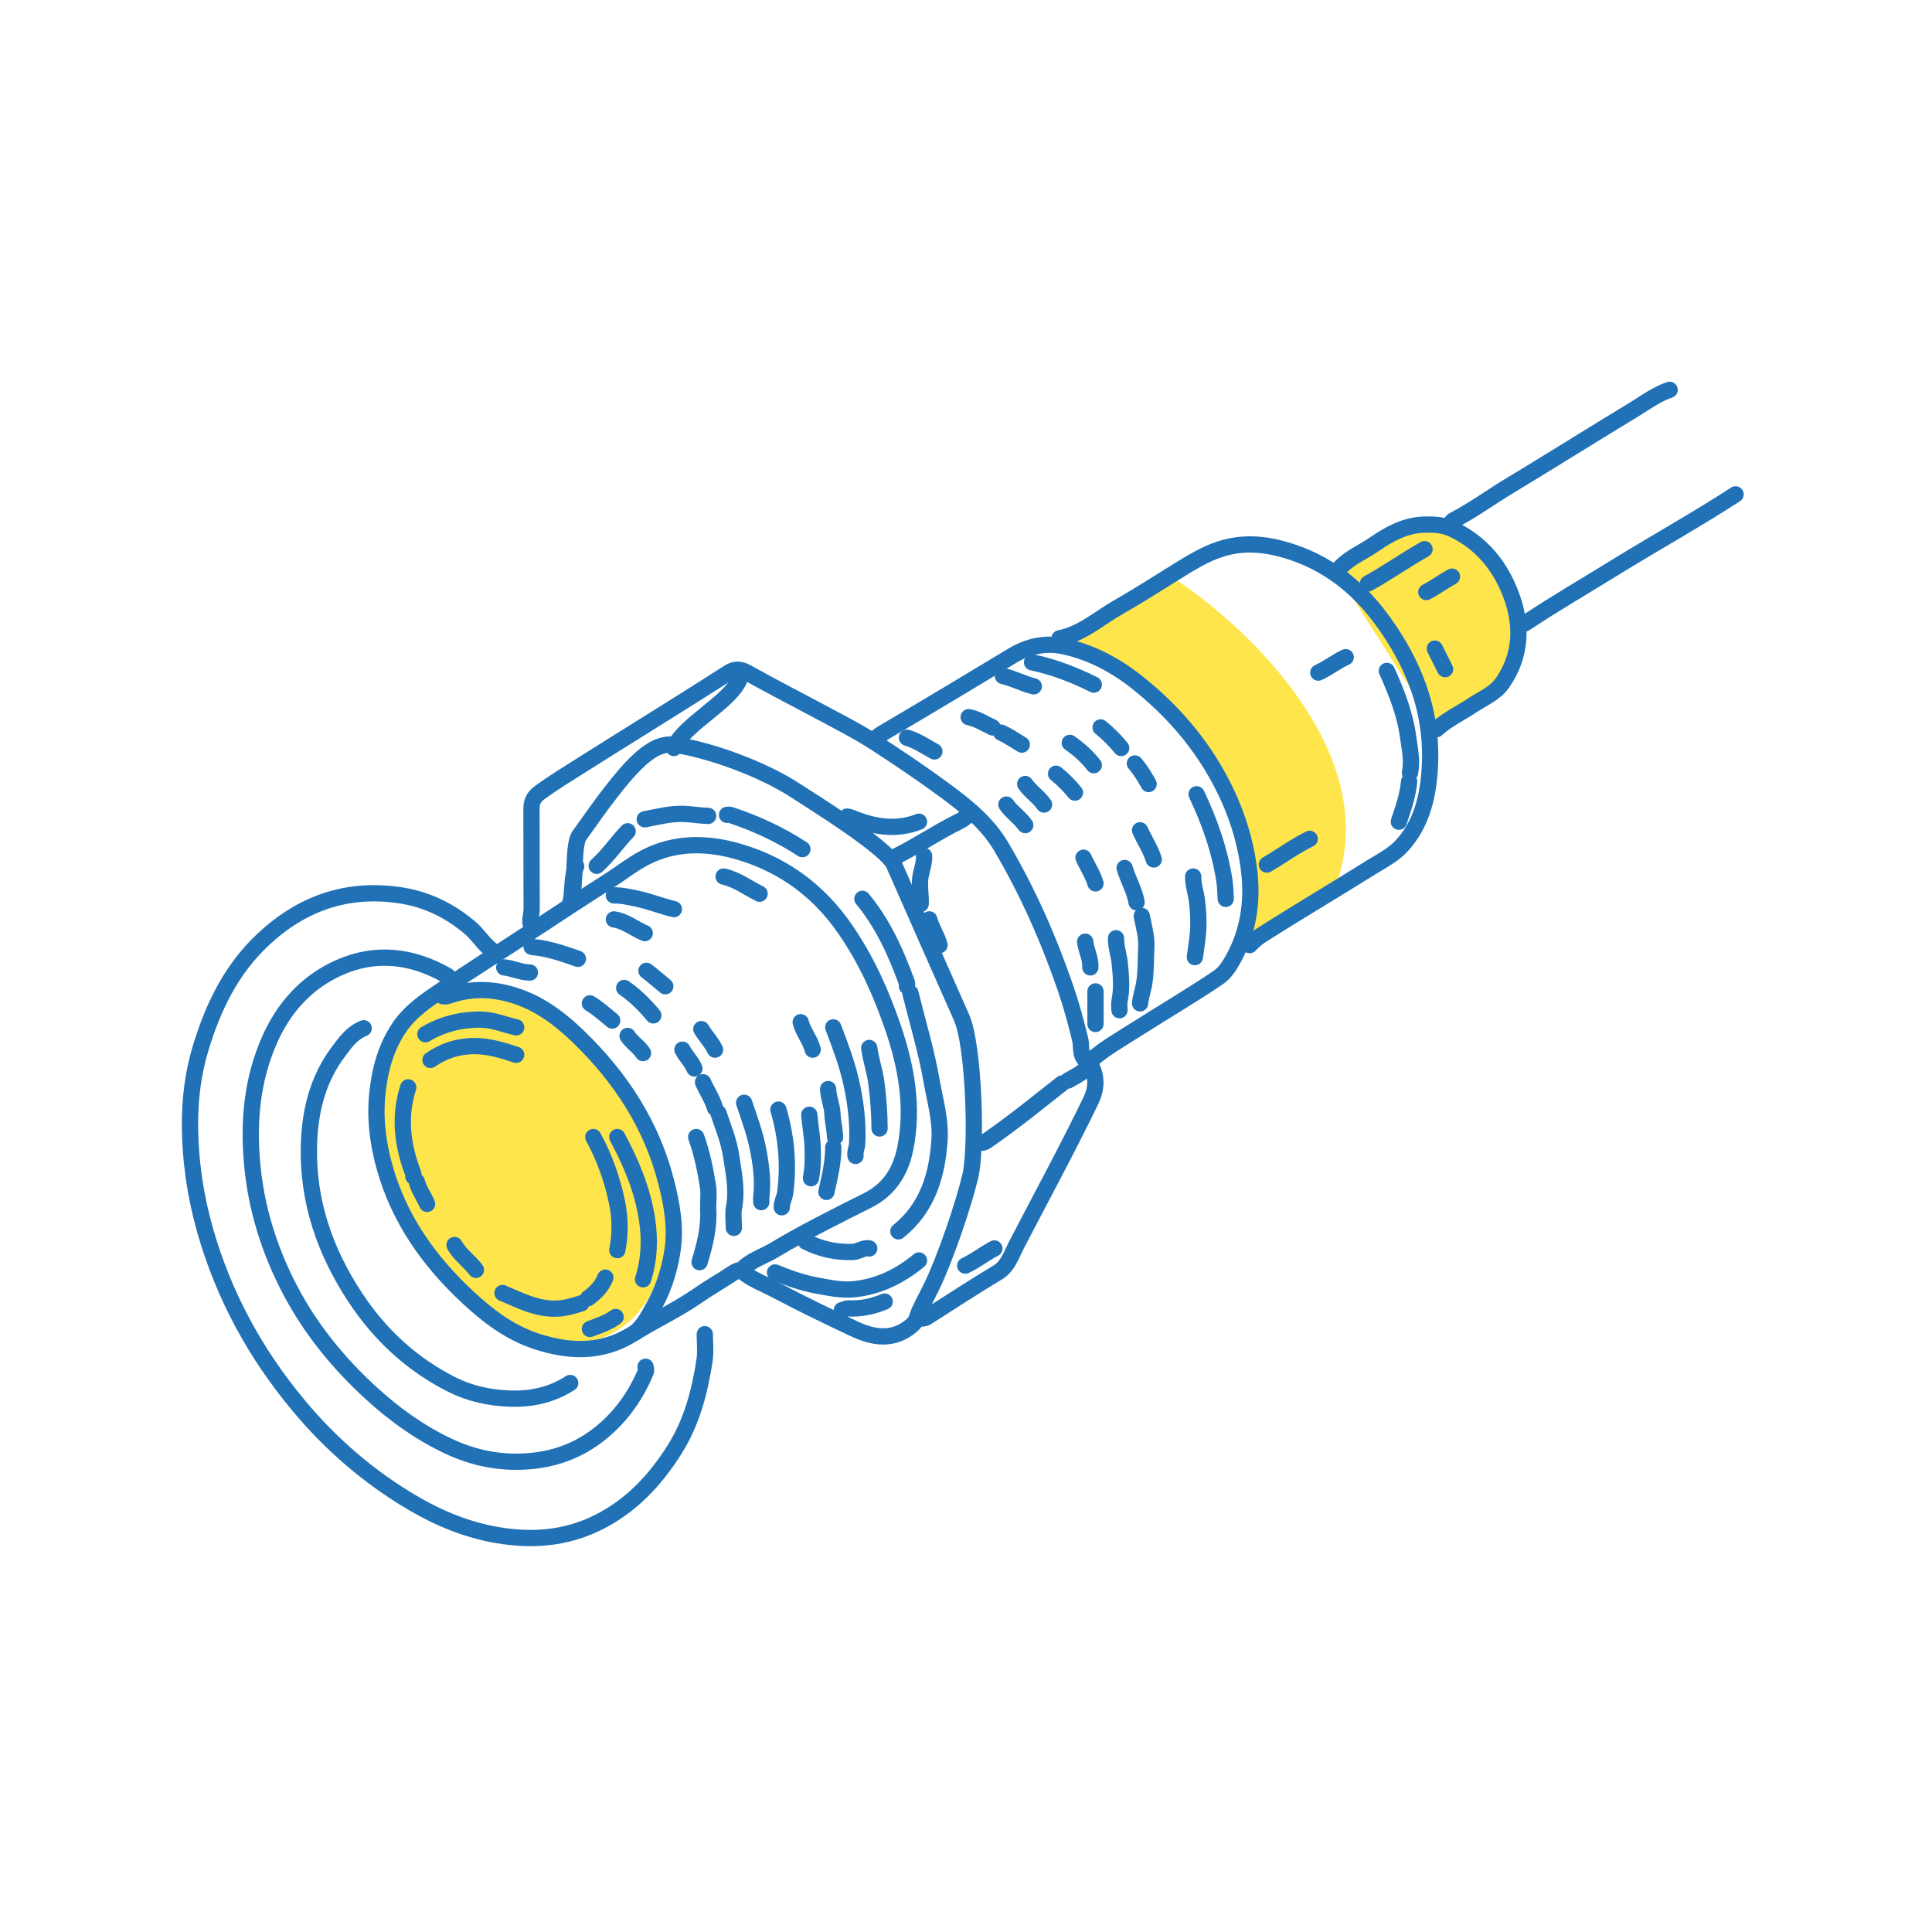 <svg width="500" height="500" viewBox="0 0 500 500" fill="none" xmlns="http://www.w3.org/2000/svg">
<path d="M277.496 164.91L276.5 165.5C274.109 163.408 272.647 161.78 277.496 164.91L303.5 149.5C323.333 162.333 359.4 196.6 345 231L322 245C324.833 231 323.9 198.2 297.5 179C286.88 171.277 280.759 167.016 277.496 164.91Z" fill="#FFDA00" fill-opacity="0.7"/>
<ellipse cx="135.59" cy="302.1" rx="33.546" ry="48.643" transform="rotate(-27.775 135.59 302.1)" fill="#FFDA00" fill-opacity="0.7"/>
<path d="M345.83 148.12C348.32 144.66 352.31 143.18 355.64 140.88C359.46 138.24 363.65 135.93 368.45 135.78C370.97 135.7 373.52 135.78 376.02 136.97C383.6 140.59 388.42 146.72 391.18 154.26C393.98 161.91 393.72 169.68 388.84 176.72C386.92 179.5 383.78 180.7 381.09 182.5C377.99 184.58 374.56 186.15 371.77 188.7" fill="#FFDA00" fill-opacity="0.7"/>
<path d="M345.83 148.12C348.32 144.66 352.31 143.18 355.64 140.88C359.46 138.24 363.65 135.93 368.45 135.78C370.97 135.7 373.52 135.78 376.02 136.97C383.6 140.59 388.42 146.72 391.18 154.26C393.98 161.91 393.72 169.68 388.84 176.72C386.92 179.5 383.78 180.7 381.09 182.5C377.99 184.58 374.56 186.15 371.77 188.7" stroke="#2071B5" stroke-width="4.21" stroke-linecap="round" stroke-linejoin="round"/>
<path d="M274.2 165.2C280.07 164.02 284.46 159.96 289.45 157.13C294.58 154.22 299.55 151 304.57 147.89C308.19 145.66 311.76 143.41 315.87 142.09C321.57 140.26 327.14 140.71 332.74 142.35C343.43 145.49 351.61 152 358.04 160.96C361.84 166.26 364.99 171.85 367.16 178.04C369.74 185.42 370.6 193.01 369.89 200.67C369.29 207.2 367.59 213.51 362.95 218.69C360.58 221.33 357.52 222.8 354.66 224.59C345.24 230.5 335.65 236.13 326.28 242.13C325.19 242.83 324.29 243.68 323.41 244.6" stroke="#2071B5" stroke-width="4.21" stroke-linecap="round" stroke-linejoin="round"/>
<path d="M281.96 274.76C285.64 271.4 290 269 294.16 266.34C301.16 261.87 308.34 257.68 315.22 253.02C316.93 251.86 318.02 250.219 319.04 248.399C323.06 241.239 324.22 233.43 323.3 225.55C322.25 216.51 319.26 208.01 314.66 199.97C309.45 190.85 302.62 183.28 294.55 176.81C288.89 172.27 282.49 168.8 275.3 167.25C270.6 166.23 266.08 167.229 262.02 169.679C251.18 176.229 240.32 182.75 229.4 189.17C228.26 189.84 227.07 190.47 226.29 191.61" stroke="#2071B5" stroke-width="4.21" stroke-linecap="round" stroke-linejoin="round"/>
<path d="M191.92 328.87C194.39 331.08 197.53 332.17 200.39 333.68C207.17 337.26 214.08 340.62 221.01 343.88C226.03 346.24 231.26 347.14 236.1 342.9C237.32 341.83 237.37 340.57 237.93 339.35C238.94 337.17 240.1 335.05 241.15 332.87C244.61 325.72 249.28 312.1 251.12 304.37C252.9 296.87 252.02 270.54 248.9 263.46C243.13 250.38 237.47 237.68 231.37 223.76C229.4 219.26 210.15 207.4 206.02 204.69C197.22 198.92 183.67 194.12 174.8 192.77C168.19 191.76 162.17 198.87 149.94 216.23C148.1 218.84 149.25 228.94 147.66 233.53" stroke="#2071B5" stroke-width="4.21" stroke-linecap="round" stroke-linejoin="round"/>
<path d="M237.83 341.29C238.5 341.17 239.13 341.35 239.85 340.89C245.95 337 252.01 333.03 258.22 329.3C260.87 327.7 261.75 324.72 263.06 322.2C269.49 309.82 276.15 297.56 282.24 285C283.87 281.63 283.95 278.61 282.19 275.43C282.13 275.32 282.22 275.02 282.18 275.01C279.11 273.97 280.07 271.13 279.55 269C278.45 264.52 277.26 260.06 275.75 255.7C271.37 242.98 265.96 230.71 259.11 219.11C255.46 212.94 250.01 208.6 244.31 204.4C238.49 200.11 232.48 196.09 226.44 192.17C221.95 189.25 217.09 186.81 212.34 184.25C205.99 180.84 199.57 177.56 193.27 174.04C191.55 173.08 190.18 173.05 188.58 174.07C176.17 182.04 163.59 189.74 151.12 197.62C147.29 200.04 143.43 202.4 139.74 205.07C138.11 206.25 137.55 207.49 137.55 209.35C137.59 218 137.54 226.65 137.59 235.3C137.6 237 136.63 238.81 138.01 240.4" stroke="#2071B5" stroke-width="4.21" stroke-linecap="round" stroke-linejoin="round"/>
<path d="M127.61 246.15C125.23 244.54 123.85 241.96 121.66 240.12C116.33 235.62 110.43 232.71 103.44 231.68C89.61 229.64 77.94 233.87 67.96 243.28C59.82 250.95 55.14 260.63 51.94 271.2C49.96 277.74 49.14 284.43 49.17 291.17C49.22 300.41 50.55 309.53 53.09 318.45C57.89 335.27 66.06 350.28 77.25 363.71C85.67 373.82 95.47 382.28 106.79 388.94C113.59 392.94 120.78 395.92 128.71 397.28C137.79 398.83 146.41 398.15 154.67 394.07C163.29 389.81 169.6 383.08 174.65 375.02C179.09 367.93 181.12 360.06 182.35 351.94C182.68 349.77 182.4 347.51 182.4 345.29" stroke="#2071B5" stroke-width="4.21" stroke-linecap="round" stroke-linejoin="round"/>
<path d="M115.85 252.58C106.81 247.36 97.32 246.15 87.72 250.44C79.32 254.2 73.43 260.76 69.72 269.21C65.29 279.29 64.29 289.8 65.21 300.71C66.21 312.52 69.67 323.57 75.12 333.93C80.39 343.95 87.5 352.69 95.87 360.38C101.89 365.9 108.4 370.63 115.82 374.16C122.4 377.29 129.15 378.7 136.47 378.19C143.06 377.73 148.97 375.69 154.17 371.85C160.03 367.52 164.27 361.81 167.11 355.06C167.35 354.49 167.13 354.16 167.07 353.71" stroke="#2071B5" stroke-width="4.21" stroke-linecap="round" stroke-linejoin="round"/>
<path d="M191.92 328.65C194.24 326.15 197.52 325.22 200.34 323.53C208.18 318.84 216.36 314.77 224.52 310.68C230.13 307.87 233.09 303.2 234.3 297.16C236.44 286.44 234.57 276.12 231.13 266.01C228.08 257.04 224.22 248.46 218.8 240.57C211.98 230.64 202.89 223.89 191.45 220.49C183.89 218.24 176.12 217.85 168.64 221.11C164.54 222.9 161.06 225.77 157.31 228.16C150.95 232.21 144.62 236.35 138.33 240.5C130.49 245.67 122.52 250.65 114.76 255.93C110.59 258.76 106.34 261.5 103.38 265.85C99.87 270.99 98.35 276.72 97.69 282.74C96.96 289.36 97.76 295.81 99.59 302.27C103.37 315.62 111.07 326.41 121.01 335.67C126.16 340.47 131.76 344.79 138.68 347.09C147.34 349.96 155.76 350.22 163.73 345.24C169.36 341.72 175.4 338.94 180.86 335.12C183.57 333.23 186.49 331.6 189.25 329.75C190 329.25 190.78 328.79 191.69 328.64" stroke="#2071B5" stroke-width="4.21" stroke-linecap="round" stroke-linejoin="round"/>
<path d="M94.12 266.11C91.09 267.31 89.31 269.84 87.47 272.32C82.13 279.5 80.17 287.75 79.95 296.49C79.59 310.88 84.08 323.84 91.91 335.74C98.3 345.44 106.57 353.11 116.98 358.34C121.62 360.67 126.6 361.75 131.82 361.95C137.51 362.17 142.77 361.03 147.57 357.92" stroke="#2071B5" stroke-width="4.21" stroke-linecap="round" stroke-linejoin="round"/>
<path d="M164.54 344.75C166.67 342.87 167.81 340.56 168.42 339.52C171.34 334.58 173.15 329.43 174.02 323.78C174.98 317.59 173.89 311.7 172.39 305.81C168.61 291.06 160.59 278.83 149.76 268.35C145.53 264.25 140.86 260.59 135.34 258.41C129.32 256.04 123.05 255.41 116.74 257.48C115.91 257.75 115.15 258.1 114.29 257.68" stroke="#2071B5" stroke-width="4.21" stroke-linecap="round" stroke-linejoin="round"/>
<path d="M235.61 257.01C237.5 264.61 239.77 272.13 241.12 279.86C242.01 284.92 243.5 289.93 243.14 295.16C242.51 304.31 240 312.62 232.5 318.67" stroke="#2071B5" stroke-width="4.21" stroke-linecap="round" stroke-linejoin="round"/>
<path d="M432.1 100.89C428.68 102.01 425.83 104.2 422.81 106.03C412.05 112.54 401.41 119.25 390.64 125.74C385.81 128.65 381.25 132.01 376.23 134.62C375.62 134.94 375.37 135.67 374.89 136.16" stroke="#2071B5" stroke-width="4.21" stroke-linecap="round" stroke-linejoin="round"/>
<path d="M449.17 127.94C438.87 134.63 428.13 140.58 417.69 147.03C410.29 151.6 402.77 155.98 395.51 160.77C394.81 161.23 394.11 161.66 393.29 161.87" stroke="#2071B5" stroke-width="4.21" stroke-linecap="round" stroke-linejoin="round"/>
<path d="M159.76 294.27C163.37 300.99 166.31 308 167.46 315.57C168.24 320.75 168.07 326 166.42 331.08" stroke="#2071B5" stroke-width="4.21" stroke-linecap="round" stroke-linejoin="round"/>
<path d="M215.65 265.88C217.43 270.54 219.19 275.2 220.29 280.08C221.47 285.33 222.12 290.65 221.83 296.04C221.77 297.07 221.22 298.06 221.41 299.15" stroke="#2071B5" stroke-width="4.21" stroke-linecap="round" stroke-linejoin="round"/>
<path d="M153.55 294.27C156.45 299.58 158.47 305.26 159.68 311.14C160.52 315.2 160.58 319.4 159.76 323.54" stroke="#2071B5" stroke-width="4.21" stroke-linecap="round" stroke-linejoin="round"/>
<path d="M309.68 205.56C313.05 212.63 315.62 219.94 316.85 227.73C317.11 229.38 317.13 230.99 317.22 232.62" stroke="#2071B5" stroke-width="4.21" stroke-linecap="round" stroke-linejoin="round"/>
<path d="M358.91 173.63C361.43 179.18 363.65 184.83 364.45 190.93C364.85 193.95 365.55 196.95 364.9 200.02" stroke="#2071B5" stroke-width="4.21" stroke-linecap="round" stroke-linejoin="round"/>
<path d="M133.59 265.88C130.5 265.16 127.54 263.89 124.28 263.87C119.19 263.85 114.47 265.07 110.09 267.65" stroke="#2071B5" stroke-width="4.21" stroke-linecap="round" stroke-linejoin="round"/>
<path d="M105.65 281.41C103.18 289.05 104.15 296.48 106.97 303.81C107.04 304 106.97 304.25 106.97 304.47" stroke="#2071B5" stroke-width="4.21" stroke-linecap="round" stroke-linejoin="round"/>
<path d="M223.19 232.62C228.53 239.07 231.89 246.58 234.71 254.36C234.8 254.62 234.72 254.95 234.72 255.24" stroke="#2071B5" stroke-width="4.21" stroke-linecap="round" stroke-linejoin="round"/>
<path d="M133.59 272.98C129.98 271.79 126.4 270.66 122.5 270.72C118.39 270.79 114.74 271.98 111.41 274.31" stroke="#2071B5" stroke-width="4.21" stroke-linecap="round" stroke-linejoin="round"/>
<path d="M237.83 326.21C232.91 330.28 227.32 333.02 220.97 333.66C217.75 333.98 214.45 333.25 211.22 332.66C207.53 331.98 204.04 330.71 200.58 329.31" stroke="#2071B5" stroke-width="4.21" stroke-linecap="round" stroke-linejoin="round"/>
<path d="M192.58 285.4C193.87 289.21 195.27 293.01 196.08 296.94C196.95 301.16 197.53 305.45 197.02 309.79C196.97 310.23 197.02 310.68 197.02 311.12" stroke="#2071B5" stroke-width="4.21" stroke-linecap="round" stroke-linejoin="round"/>
<path d="M274.86 280.39C268.65 285.29 262.5 290.27 256.01 294.81C255.28 295.32 254.56 295.9 253.57 295.7" stroke="#2071B5" stroke-width="4.21" stroke-linecap="round" stroke-linejoin="round"/>
<path d="M207.66 219.76C201.85 215.97 195.61 213.08 189.03 210.9C188.76 210.81 188.44 210.89 188.15 210.89" stroke="#2071B5" stroke-width="4.21" stroke-linecap="round" stroke-linejoin="round"/>
<path d="M130.04 334.63C134.67 336.61 139.17 338.96 144.46 338.65C146.56 338.53 148.49 337.93 150.45 337.29" stroke="#2071B5" stroke-width="4.21" stroke-linecap="round" stroke-linejoin="round"/>
<path d="M237.83 212.66C231.74 215.07 225.87 213.93 220.1 211.52C219.78 211.39 219.5 211.37 219.2 211.33" stroke="#2071B5" stroke-width="4.21" stroke-linecap="round" stroke-linejoin="round"/>
<path d="M288.83 242.82C288.8 245.08 289.6 247.22 289.81 249.46C290.12 252.68 290.39 255.82 289.74 259.01C289.58 259.79 289.72 260.63 289.72 261.44" stroke="#2071B5" stroke-width="4.21" stroke-linecap="round" stroke-linejoin="round"/>
<path d="M224.96 271.21C225.34 274.28 226.42 277.2 226.81 280.29C227.3 284.21 227.62 288.11 227.63 292.05" stroke="#2071B5" stroke-width="4.21" stroke-linecap="round" stroke-linejoin="round"/>
<path d="M208.55 321.33C212.38 323.28 216.45 324.16 220.75 324C222.22 323.95 223.43 322.79 224.96 323.1" stroke="#2071B5" stroke-width="4.21" stroke-linecap="round" stroke-linejoin="round"/>
<path d="M183.27 211.15C181.19 211.11 179.15 210.73 177.06 210.64C173.54 210.49 170.23 211.4 166.86 212.03" stroke="#2071B5" stroke-width="4.21" stroke-linecap="round" stroke-linejoin="round"/>
<path d="M283.07 177.18C277.98 174.62 272.69 172.6 267.1 171.41" stroke="#2071B5" stroke-width="4.21" stroke-linecap="round" stroke-linejoin="round"/>
<path d="M180.17 294.27C181.68 298.44 182.56 302.77 183.24 307.14C183.49 308.73 183.28 310.39 183.28 312.01" stroke="#2071B5" stroke-width="4.21" stroke-linecap="round" stroke-linejoin="round"/>
<path d="M174.4 235.28C171.19 234.52 168.12 233.26 164.87 232.58C162.88 232.17 160.92 231.68 158.87 231.73" stroke="#2071B5" stroke-width="4.21" stroke-linecap="round" stroke-linejoin="round"/>
<path d="M250.47 210.89C249.48 212.12 248.06 212.65 246.71 213.35C241.74 215.92 237.08 219.05 232.06 221.54" stroke="#2071B5" stroke-width="4.21" stroke-linecap="round" stroke-linejoin="round"/>
<path d="M201.45 287.17C203.52 294.22 204.16 301.39 203.21 308.68C203.04 309.96 202.31 311.12 202.33 312.45" stroke="#2071B5" stroke-width="4.21" stroke-linecap="round" stroke-linejoin="round"/>
<path d="M185.93 288.06C187.16 291.72 188.65 295.32 189.22 299.15C189.87 303.55 190.83 307.93 189.97 312.46C189.64 314.17 189.92 316 189.92 317.77" stroke="#2071B5" stroke-width="4.21" stroke-linecap="round" stroke-linejoin="round"/>
<path d="M214.32 281.85C214.39 284.05 215.34 286.09 215.44 288.28C215.53 290.29 216.03 292.25 216.12 294.27" stroke="#2071B5" stroke-width="4.21" stroke-linecap="round" stroke-linejoin="round"/>
<path d="M368.67 142.14C363.69 144.93 359.04 148.26 354.03 151.01" stroke="#2071B5" stroke-width="4.21" stroke-linecap="round" stroke-linejoin="round"/>
<path d="M183.27 312.9C183.57 317.65 182.41 322.17 181.05 326.65" stroke="#2071B5" stroke-width="4.21" stroke-linecap="round" stroke-linejoin="round"/>
<path d="M295.49 237.05C295.99 239.7 296.8 242.43 296.66 245.03C296.5 248.05 296.62 251.11 296.18 254.13C295.91 256 295.24 257.79 295.05 259.67" stroke="#2071B5" stroke-width="4.21" stroke-linecap="round" stroke-linejoin="round"/>
<path d="M239.16 221.53C239.23 223.37 238.53 225.07 238.23 226.85C237.83 229.25 238.38 231.59 238.27 233.95" stroke="#2071B5" stroke-width="4.21" stroke-linecap="round" stroke-linejoin="round"/>
<path d="M149.56 248.14C146.45 247.02 143.33 245.97 140.04 245.37C139.23 245.22 138.39 245.21 137.58 245.03" stroke="#2071B5" stroke-width="4.21" stroke-linecap="round" stroke-linejoin="round"/>
<path d="M162.44 215.13C159.66 218.01 157.43 221.39 154.42 224.07" stroke="#2071B5" stroke-width="4.21" stroke-linecap="round" stroke-linejoin="round"/>
<path d="M308.79 226.85C308.75 229.04 309.55 231.1 309.8 233.27C310.17 236.48 310.3 239.63 309.9 242.82C309.7 244.45 309.45 246.07 309.23 247.7" stroke="#2071B5" stroke-width="4.21" stroke-linecap="round" stroke-linejoin="round"/>
<path d="M215.65 296.93C215.67 300.87 214.71 304.66 213.88 308.46" stroke="#2071B5" stroke-width="4.21" stroke-linecap="round" stroke-linejoin="round"/>
<path d="M228.95 336.85C225.97 338.07 222.88 338.79 219.64 338.61C218.98 338.57 218.47 338.96 217.87 339.07" stroke="#2071B5" stroke-width="4.21" stroke-linecap="round" stroke-linejoin="round"/>
<path d="M338.95 217.1C335.07 219.01 331.58 221.58 327.86 223.75" stroke="#2071B5" stroke-width="4.21" stroke-linecap="round" stroke-linejoin="round"/>
<path d="M209.44 288.5C209.64 291.17 210.16 293.82 210.29 296.49C210.43 299.3 210.39 302.13 209.88 304.92" stroke="#2071B5" stroke-width="4.21" stroke-linecap="round" stroke-linejoin="round"/>
<path d="M191.28 176.01C188.69 181.85 176.82 187.65 174.4 193.58" stroke="#2071B5" stroke-width="4.21" stroke-linecap="round" stroke-linejoin="round"/>
<path d="M364.68 202.24C364.36 205.86 363.15 209.25 362.02 212.66" stroke="#2071B5" stroke-width="4.21" stroke-linecap="round" stroke-linejoin="round"/>
<path d="M196.58 231.29C193.49 229.78 190.71 227.61 187.27 226.85" stroke="#2071B5" stroke-width="4.21" stroke-linecap="round" stroke-linejoin="round"/>
<path d="M291.05 224.64C291.94 227.65 293.59 230.39 294.15 233.51" stroke="#2071B5" stroke-width="4.21" stroke-linecap="round" stroke-linejoin="round"/>
<path d="M149.12 224.19C147.87 226.92 148.34 231.04 147.57 233.95" stroke="#2071B5" stroke-width="4.21" stroke-linecap="round" stroke-linejoin="round"/>
<path d="M283.51 256.57V265" stroke="#2071B5" stroke-width="4.21" stroke-linecap="round" stroke-linejoin="round"/>
<path d="M166.86 241.49C164.17 240.37 161.87 238.38 158.88 237.94" stroke="#2071B5" stroke-width="4.21" stroke-linecap="round" stroke-linejoin="round"/>
<path d="M267.54 177.62C264.8 176.98 262.31 175.56 259.56 174.96" stroke="#2071B5" stroke-width="4.21" stroke-linecap="round" stroke-linejoin="round"/>
<path d="M161.54 255.68C164.41 257.67 166.85 260.11 169.08 262.78" stroke="#2071B5" stroke-width="4.21" stroke-linecap="round" stroke-linejoin="round"/>
<path d="M295.04 214.88C296.17 217.42 297.76 219.74 298.59 222.42" stroke="#2071B5" stroke-width="4.21" stroke-linecap="round" stroke-linejoin="round"/>
<path d="M257.34 323.1C254.75 324.45 252.46 326.31 249.8 327.54" stroke="#2071B5" stroke-width="4.21" stroke-linecap="round" stroke-linejoin="round"/>
<path d="M348.27 170.08C345.78 171.2 343.66 172.95 341.17 174.07" stroke="#2071B5" stroke-width="4.21" stroke-linecap="round" stroke-linejoin="round"/>
<path d="M241.82 194.47C239.5 193.2 237.3 191.68 234.72 190.92" stroke="#2071B5" stroke-width="4.21" stroke-linecap="round" stroke-linejoin="round"/>
<path d="M207.22 264.55C207.85 267.09 209.7 269.1 210.32 271.65" stroke="#2071B5" stroke-width="4.21" stroke-linecap="round" stroke-linejoin="round"/>
<path d="M137.14 251.69C134.84 251.69 132.75 250.59 130.49 250.36" stroke="#2071B5" stroke-width="4.21" stroke-linecap="round" stroke-linejoin="round"/>
<path d="M280.41 221.97C281.41 224.2 282.8 226.25 283.51 228.62" stroke="#2071B5" stroke-width="4.21" stroke-linecap="round" stroke-linejoin="round"/>
<path d="M240.49 237.94C241.11 240.26 242.53 242.27 243.15 244.59" stroke="#2071B5" stroke-width="4.21" stroke-linecap="round" stroke-linejoin="round"/>
<path d="M159.32 340.84C157.31 342.31 154.96 343.07 152.67 343.94" stroke="#2071B5" stroke-width="4.21" stroke-linecap="round" stroke-linejoin="round"/>
<path d="M181.94 280.08C182.94 282.31 184.33 284.36 185.04 286.73" stroke="#2071B5" stroke-width="4.21" stroke-linecap="round" stroke-linejoin="round"/>
<path d="M280.85 243.71C281.08 245.97 282.32 248.03 282.18 250.36" stroke="#2071B5" stroke-width="4.21" stroke-linecap="round" stroke-linejoin="round"/>
<path d="M276.86 192.26C279.2 193.89 281.32 195.76 283.07 198.03" stroke="#2071B5" stroke-width="4.21" stroke-linecap="round" stroke-linejoin="round"/>
<path d="M117.63 322.21C119.02 324.75 121.47 326.37 123.17 328.64" stroke="#2071B5" stroke-width="4.21" stroke-linecap="round" stroke-linejoin="round"/>
<path d="M256.9 188.26C254.85 187.32 252.96 186.03 250.69 185.6" stroke="#2071B5" stroke-width="4.21" stroke-linecap="round" stroke-linejoin="round"/>
<path d="M152.67 259.67C154.76 260.93 156.57 262.56 158.44 264.11" stroke="#2071B5" stroke-width="4.21" stroke-linecap="round" stroke-linejoin="round"/>
<path d="M107.87 305.8C108.39 307.89 109.71 309.61 110.53 311.57" stroke="#2071B5" stroke-width="4.21" stroke-linecap="round" stroke-linejoin="round"/>
<path d="M156.66 330.64C155.78 332.91 154.12 334.53 152.22 335.96" stroke="#2071B5" stroke-width="4.21" stroke-linecap="round" stroke-linejoin="round"/>
<path d="M284.84 188.26C286.8 189.85 288.57 191.62 290.16 193.58" stroke="#2071B5" stroke-width="4.21" stroke-linecap="round" stroke-linejoin="round"/>
<path d="M260.45 208.22C261.83 210.22 263.94 211.55 265.33 213.54" stroke="#2071B5" stroke-width="4.21" stroke-linecap="round" stroke-linejoin="round"/>
<path d="M375.77 149.23C373.5 150.48 371.42 152.04 369.12 153.22" stroke="#2071B5" stroke-width="4.21" stroke-linecap="round" stroke-linejoin="round"/>
<path d="M265.32 202.9C266.7 204.9 268.81 206.23 270.2 208.22" stroke="#2071B5" stroke-width="4.21" stroke-linecap="round" stroke-linejoin="round"/>
<path d="M371.33 167.86C372.22 169.63 373.11 171.41 373.99 173.18" stroke="#2071B5" stroke-width="4.21" stroke-linecap="round" stroke-linejoin="round"/>
<path d="M293.71 197.58C295.11 199.21 296.23 201.03 297.26 202.9" stroke="#2071B5" stroke-width="4.21" stroke-linecap="round" stroke-linejoin="round"/>
<path d="M259.12 189.6C260.98 190.48 262.7 191.62 264.44 192.7" stroke="#2071B5" stroke-width="4.21" stroke-linecap="round" stroke-linejoin="round"/>
<path d="M181.5 266.33C182.59 268.17 184.13 269.7 185.05 271.65" stroke="#2071B5" stroke-width="4.21" stroke-linecap="round" stroke-linejoin="round"/>
<path d="M273.31 200.24C275.11 201.69 276.74 203.32 278.19 205.12" stroke="#2071B5" stroke-width="4.21" stroke-linecap="round" stroke-linejoin="round"/>
<path d="M281.29 276.31C279.94 277.82 278.11 278.64 276.41 279.64" stroke="#2071B5" stroke-width="4.21" stroke-linecap="round" stroke-linejoin="round"/>
<path d="M176.62 271.65C177.5 273.37 178.96 274.73 179.72 276.53" stroke="#2071B5" stroke-width="4.21" stroke-linecap="round" stroke-linejoin="round"/>
<path d="M167.3 251.25C168.98 252.51 170.54 253.92 172.18 255.24" stroke="#2071B5" stroke-width="4.21" stroke-linecap="round" stroke-linejoin="round"/>
<path d="M162.42 268.1C163.5 269.81 165.33 270.83 166.41 272.54" stroke="#2071B5" stroke-width="4.21" stroke-linecap="round" stroke-linejoin="round"/>
</svg>

